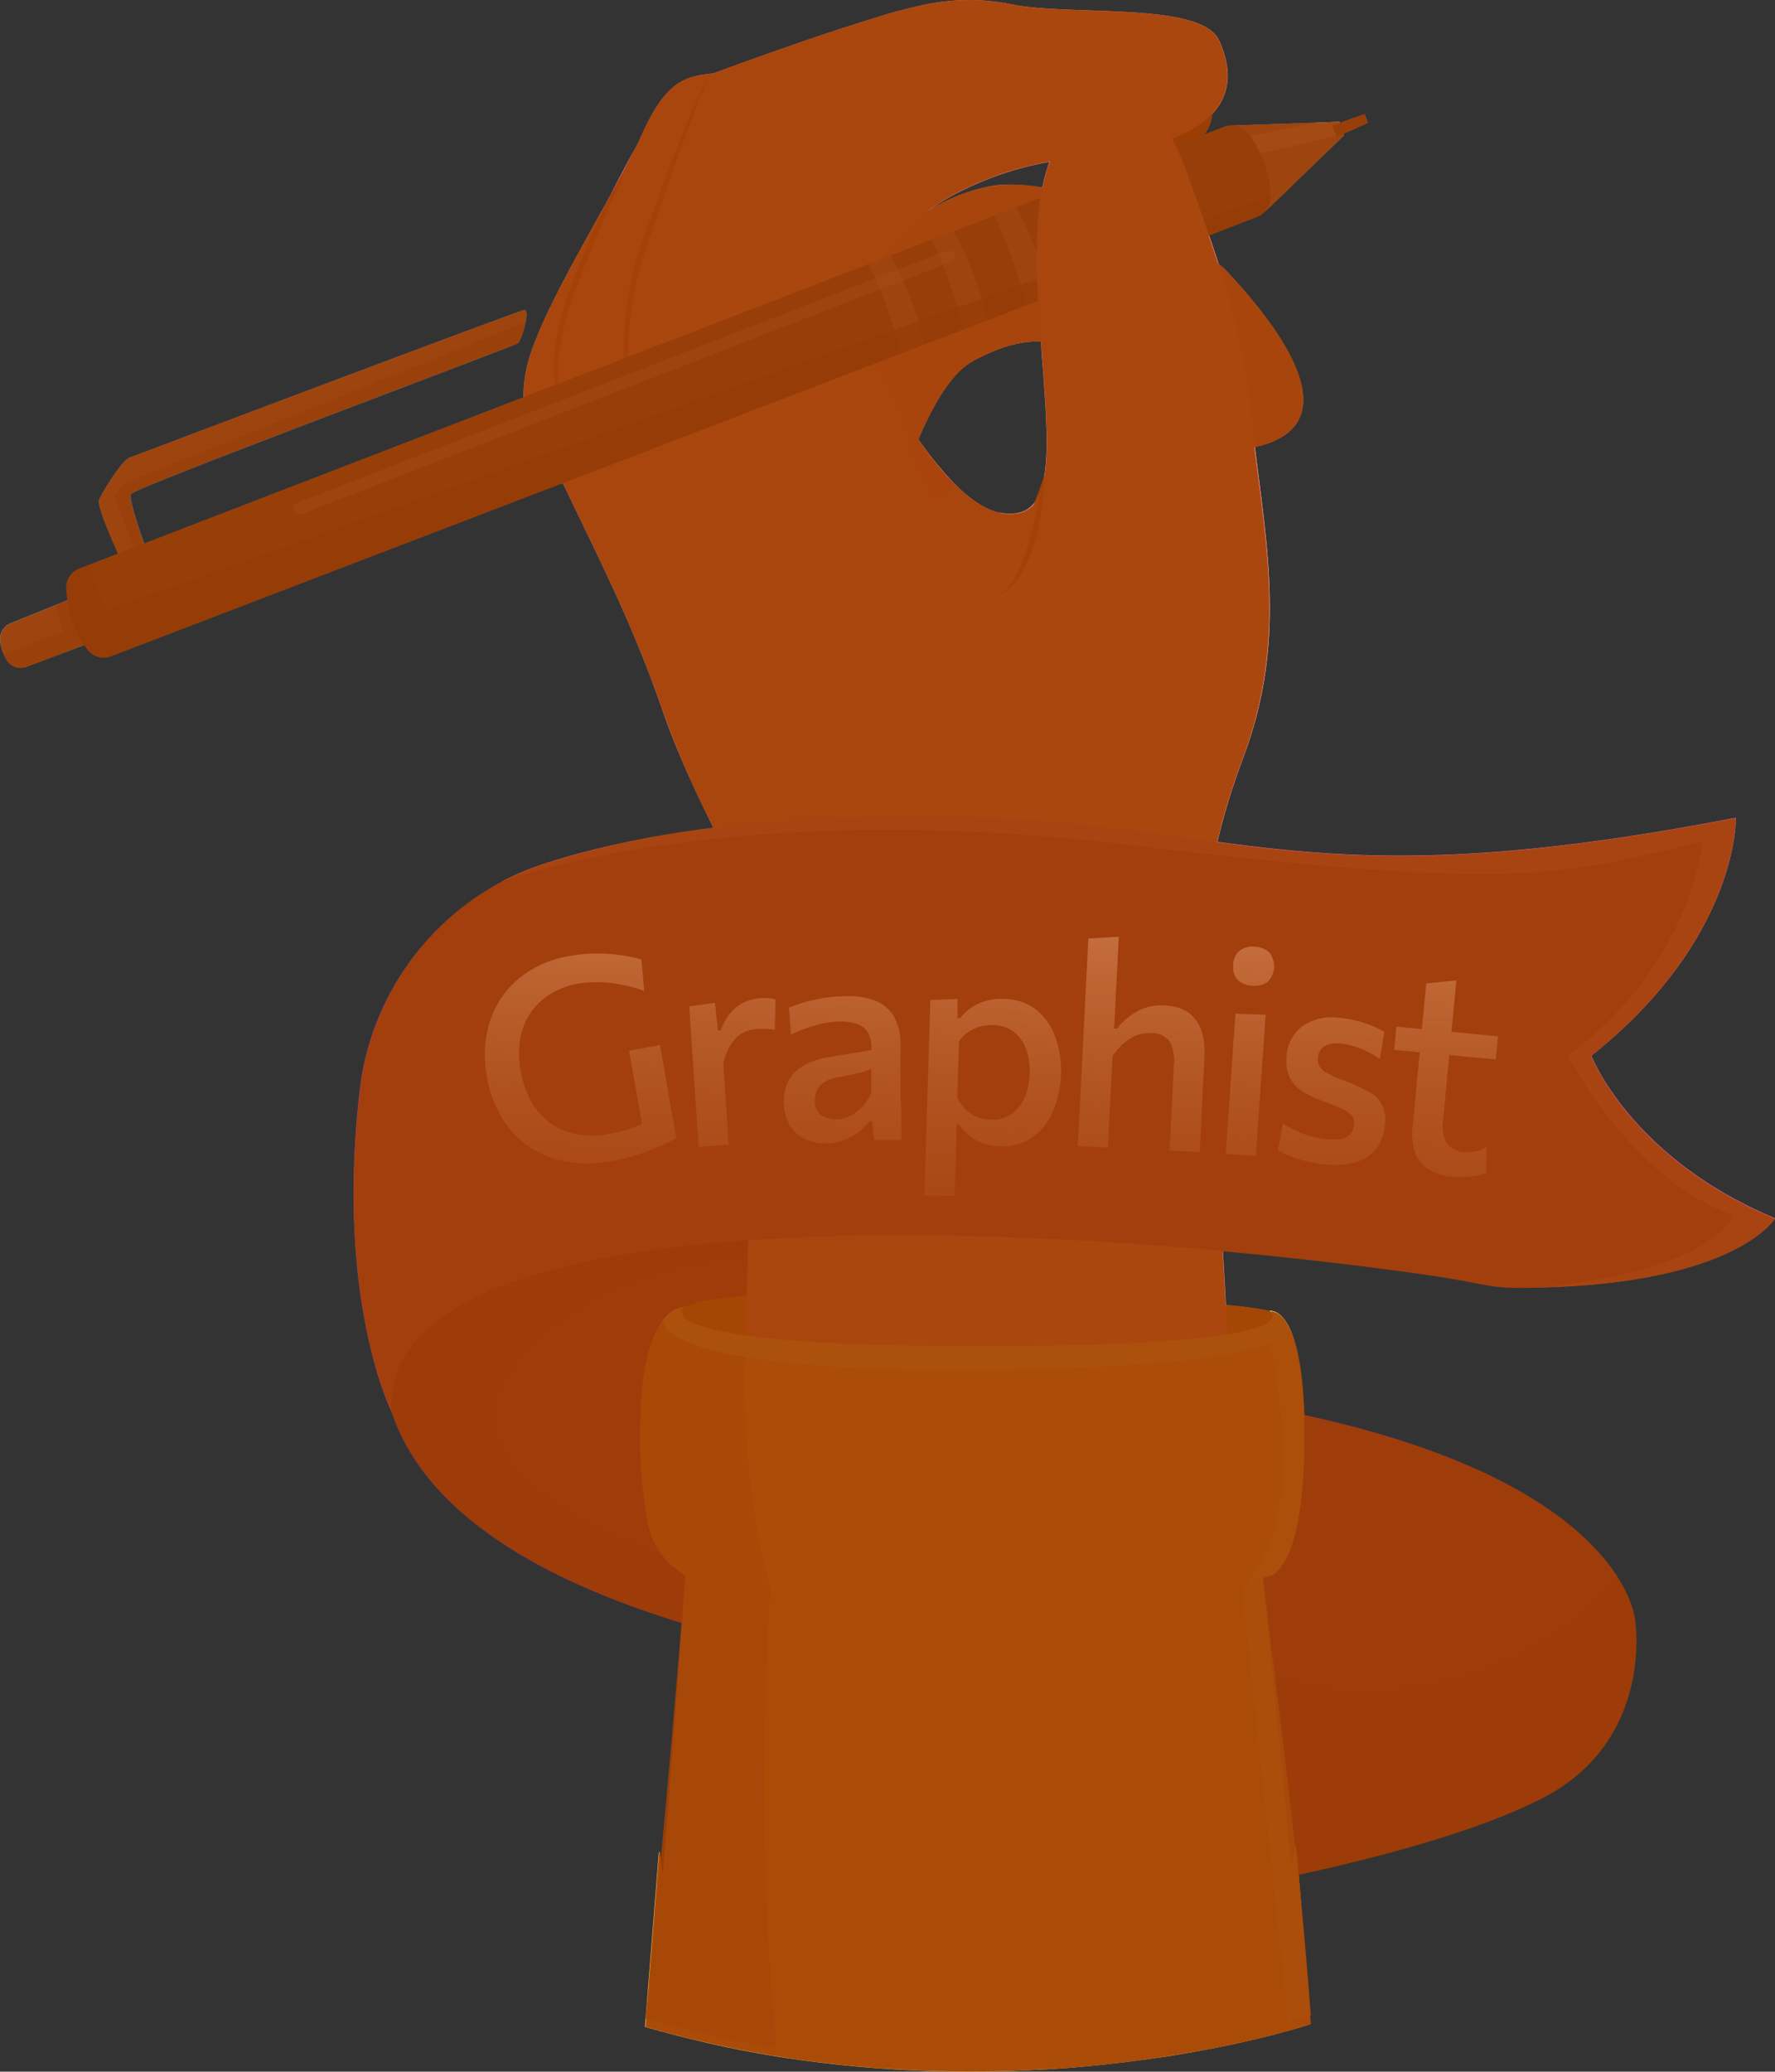 <svg xmlns="http://www.w3.org/2000/svg" xmlns:xlink="http://www.w3.org/1999/xlink" viewBox="0 0 294.77 343.88"><rect x="0" y="0" width="294.77" height="343.88" fill="#333333" stroke="none"/><defs><style>.cls-1{isolation:isolate;}.cls-2{fill:#7b3166;}.cls-3{fill:#4c1840;opacity:0.28;}.cls-4{fill:#db8686;}.cls-5{fill:#ba8e2d;}.cls-6{fill:#f89a98;}.cls-7{fill:#bc5e5e;opacity:0.25;}.cls-8{fill:#ba6060;}.cls-9{fill:#76829b;}.cls-10,.cls-15{fill:#fff;}.cls-10{opacity:0.51;}.cls-11{fill:#3c465f;}.cls-12,.cls-13,.cls-16{fill:#222a3a;}.cls-12{opacity:0.46;}.cls-13{opacity:0.4;}.cls-14{opacity:0.31;}.cls-16{opacity:0.72;}.cls-17{fill:#f0c052;}.cls-18{fill:#ffcd54;}.cls-19,.cls-20{fill:#fff983;}.cls-19{opacity:0.64;}.cls-21{fill:#a64588;}.cls-22{fill:#ff8ac2;opacity:0.71;}.cls-23{fill:#a23e00;opacity:0.9;mix-blend-mode:color;}.cls-24{fill:url(#linear-gradient);}</style><linearGradient id="linear-gradient" x1="164.56" y1="234.71" x2="164.56" y2="149.75" gradientTransform="translate(5.93 -5.38) rotate(1.91)" gradientUnits="userSpaceOnUse"><stop offset="0" stop-color="#a23e00" stop-opacity="0"/><stop offset="1" stop-color="#efa77a" stop-opacity="0.5"/></linearGradient></defs><title>hand</title><g class="cls-1"><g id="Layer_2" data-name="Layer 2"><g id="OBJECTS"><path class="cls-2" d="M256.45,298.22c-18,9.5-54,15.5-54,15.5s7.5-27.5-48-35.5-82.87-23.77-89.5-44c-9.5-29,66.48-34.5,66.48-34.5a15.33,15.33,0,0,0,2.82,8.17c7.84,11.16,32.42,16.89,79.25,26.33,36.19,7.29,49.8,19.42,54.92,27.31,2.95,4.55,3.08,7.7,3.08,7.7S274.45,288.72,256.45,298.22Z"/><path class="cls-3" d="M256.45,298.22c-18,9.5-54,15.5-54,15.5s7.5-27.5-48-35.5-82.87-23.77-89.5-44c-9.5-29,66.48-34.5,66.48-34.5a15.33,15.33,0,0,0,2.82,8.17c-14.9.18-37.46,3.38-49.3,19.6-18.67,25.56,59.14,43.23,88.57,40.43s32,17.91,64.1,11.56c15.52-3.07,25.07-10.79,30.8-18,2.95,4.55,3.08,7.7,3.08,7.7S274.45,288.72,256.45,298.22Z"/><path class="cls-4" d="M151.7,75s4.25-12,9.75-15,11.75-5,17.25-1.27,18,20,32.12,14.77S208.51,50.14,203.7,45,176,28.47,164,31,142.2,43.61,138.45,52.79,151.7,75,151.7,75Z"/><path class="cls-5" d="M113.61,217c8-5,90.41-1.67,97.21.66s3.79,16-46.54,18S105.61,222,113.61,217Z"/><path class="cls-6" d="M208,70.72c-2-18.5-6-28-10.5-41-.18-.54-.37-1.06-.56-1.56-.1-.25-.19-.5-.29-.74l-.36-.89-.16-.39c-.31-.73-.63-1.41-1-2.05l-.3-.59-.26-.48a17.2,17.2,0,0,0,6.76-4.12c3.33-3.54,3.06-8,1.12-12.18-3-6.5-24.5-4-34.5-6-7-1.4-12.54-.59-18.49,1.05l-.12,0c-2.51.69-5.09,1.54-7.89,2.42-9.5,3-23,8-23,8-5,.5-8,1.5-12,10.5s-17,29-19,38.5,2.5,11.5,7,21,10.5,21,15.5,35.5,13.5,28.5,13.5,30a196.58,196.58,0,0,1,1.5,31c-.5,19-1.5,56.5-1.5,56.5A105.32,105.32,0,0,0,141,239.86c33.62,5.92,63.49-4.64,63.49-4.64s-1.5-36-3.5-56c-1.61-16.08-1.92-28,1.92-42.39.16-.62.33-1.24.51-1.87s.41-1.38.62-2.09c.15-.49.31-1,.47-1.49s.29-.9.45-1.35c.21-.64.43-1.28.66-1.93s.57-1.57.87-2.38C214,105.72,210,89.22,208,70.72Zm-39,14.5a7.33,7.33,0,0,1-1.15.09l-.55,0a4.78,4.78,0,0,1-.53-.06h-.09l-.49-.09-.14,0c-2.58-.61-5.18-2.45-7.68-5a59.64,59.64,0,0,1-8.14-10.83c-4.42-7.31-7.5-14.74-7.73-16.58-.4-3.18,2.37-10.79,10.55-17a39.89,39.89,0,0,1,7.45-4.46,53.23,53.23,0,0,1,13.92-4.45c-.18.47-.35.95-.49,1.45-.06.17-.11.35-.16.52s-.14.48-.2.73c-.13.49-.24,1-.35,1.5l-.15.76c-.05.26-.1.52-.14.79-.09.52-.17,1.06-.24,1.6,0,0,0,0,0,.06-.06.52-.12,1-.17,1.58s-.09,1-.13,1.51c0,.11,0,.22,0,.33a101.11,101.11,0,0,0,0,11c.12,2.65.31,5.27.49,7.76.05.63.1,1.24.14,1.85C174,71.72,175.36,84.15,169,85.22Z"/><path class="cls-7" d="M201.33,18.9c0,2.42-2.08,4.88-5.25,7.24-6,4.51-16.05,8.66-23.77,11.46,0-.11,0-.22,0-.33,0-.51.08-1,.13-1.51s.11-1.06.17-1.58c0,0,0,0,0-.06.07-.54.15-1.08.24-1.6,0-.27.09-.53.14-.79l.15-.76c.11-.51.22-1,.35-1.5.06-.25.13-.49.2-.73s.1-.35.16-.52c.14-.5.31-1,.49-1.45a53.23,53.23,0,0,0-13.92,4.45A39.89,39.89,0,0,0,153,35.68c-8.18,6.25-10.95,13.86-10.55,17,.23,1.84,3.31,9.27,7.73,16.58a59.64,59.64,0,0,0,8.14,10.83c-1.13,2.92-2.68,3.92-4.79,1.55-8.92-10-14.58-25.46-13.06-36.4s17.64-23.73,36.05-22.55S201.33,18.9,201.33,18.9Z"/><path class="cls-7" d="M137.91,134.22c3.33,8.43,4.54,58.5,4,78-.16,6.22-.53,15.7-1,27.64a105.32,105.32,0,0,1-17.51-4.64s1-37.5,1.5-56.5a196.58,196.58,0,0,0-1.5-31c0-1.5-8.5-15.5-13.5-30s-11-26-15.5-35.5-9-11.5-7-21,15-29.5,19-38.5,7-10,12-10.5c0,0,13.5-5,23-8,2.8-.88,5.38-1.73,7.89-2.42C147.73,2.34,131,8.13,122,18.9c-9.5,11.32-14.74,42.8-12,48.82s4.83,18.5,12,31S135.14,127.22,137.91,134.22Z"/><path class="cls-8" d="M118.45,12.22a6.36,6.36,0,0,0-1.09,1.66c-.31.58-.59,1.19-.85,1.8-.53,1.22-1,2.46-1.48,3.71-1,2.49-1.84,5-2.71,7.52L107,42a59.39,59.39,0,0,0-2.67,15.6,34.85,34.85,0,0,0,.07,4,12.8,12.8,0,0,0,.79,3.81,6.68,6.68,0,0,0,.47.82c.2.26.4.53.62.77a10.84,10.84,0,0,0,1.43,1.36,11.05,11.05,0,0,0,3.46,1.91,10.46,10.46,0,0,1-3.62-1.7,10.74,10.74,0,0,1-1.54-1.32,8.18,8.18,0,0,1-.69-.75,7.82,7.82,0,0,1-.57-.88,13.07,13.07,0,0,1-1-4,36.27,36.27,0,0,1-.21-4,51.51,51.51,0,0,1,.69-8,57.63,57.63,0,0,1,1.79-7.86c.43-1.28.89-2.54,1.36-3.78l1.38-3.76c.92-2.5,1.8-5,2.78-7.51s1.93-5,3-7.43c.54-1.23,1.09-2.45,1.69-3.64A11.87,11.87,0,0,1,118.45,12.22Z"/><path class="cls-8" d="M105.83,24C105,26,104,27.9,103.19,29.85s-1.74,3.88-2.57,5.84c-1.68,3.9-3.35,7.81-4.77,11.81a46.89,46.89,0,0,0-3.1,12.22A20.53,20.53,0,0,0,93,66,10.48,10.48,0,0,0,96,71.47a10.35,10.35,0,0,1-3.41-5.37A21.1,21.1,0,0,1,92,59.67a44.71,44.71,0,0,1,2.93-12.52c1.52-4,3.18-7.93,5-11.78S103.69,27.72,105.83,24Z"/><polygon class="cls-9" points="223.2 22.47 209.97 35.24 206.79 26.1 205.7 22.96 204.95 20.82 218.62 20.35 222.45 20.22 223.12 22.22 223.2 22.47"/><polygon class="cls-10" points="223.12 22.22 206.79 26.1 205.7 22.96 218.62 20.35 222.45 20.22 223.12 22.22"/><polygon class="cls-11" points="221.2 20.84 226.63 18.89 227.2 20.39 222.02 22.73 221.2 20.84"/><path class="cls-9" d="M87.29,53.46C87,54.92,86.37,56.69,86,57c-.75.5-63.75,24-64.25,25s2.75,9.75,2.75,9.75l-1.64.58-2.61.92S16,84.22,16.45,83s3.75-6.5,5-7S85.72,51.72,87,51.47C87.51,51.36,87.52,52.32,87.29,53.46Z"/><path class="cls-12" d="M21.7,82c-.5,1,2.75,9.75,2.75,9.75l-1.64.58L19,82.48l1.5-2.26L87.29,53.46C87,54.92,86.37,56.69,86,57,85.2,57.47,22.2,81,21.7,82Z"/><path class="cls-9" d="M15.7,106.47,4.44,110.66a2.74,2.74,0,0,1-3.15-.84,5.4,5.4,0,0,1-.67-1.19A8.49,8.49,0,0,1,0,106.46a2.82,2.82,0,0,1,1.73-3l7.53-3.06,4.16-1.7C12.45,102,15.7,106.47,15.7,106.47Z"/><path class="cls-13" d="M15.7,106.47,4.44,110.66a2.74,2.74,0,0,1-3.15-.84,5.4,5.4,0,0,1-.67-1.19l9.79-3.85a41.25,41.25,0,0,1-1.12-4.36l4.16-1.7C12.45,102,15.7,106.47,15.7,106.47Z"/><path class="cls-11" d="M211,32.83A3.37,3.37,0,0,1,208.8,36L174.4,49.18l-4,1.52L164,53.18l-4,1.52-6.48,2.48-3.95,1.52L18.48,108.94a3.35,3.35,0,0,1-3.76-.91c-2.78-3.3-3.55-7.59-3.74-10.27a3.4,3.4,0,0,1,2.17-3.39l1.95-.75,129.16-49.8,3.65-1.41,6.79-2.62,3.65-1.4,6.79-2.62,3.65-1.41,34.52-13.31a3.4,3.4,0,0,1,3.87,1A17.22,17.22,0,0,1,211,32.51C211,32.62,211,32.73,211,32.83Z"/><path class="cls-9" d="M153.53,57.18l-3.95,1.52a72.65,72.65,0,0,0-5.32-14.88l3.65-1.41A59.26,59.26,0,0,1,153.53,57.18Z"/><path class="cls-9" d="M164,53.18l-4,1.52a73.16,73.16,0,0,0-5.31-14.91l3.65-1.4A59.05,59.05,0,0,1,164,53.18Z"/><path class="cls-9" d="M174.4,49.18l-4,1.52a73.43,73.43,0,0,0-5.31-14.93l3.65-1.41A59.26,59.26,0,0,1,174.4,49.18Z"/><g class="cls-14"><path class="cls-15" d="M49.77,85.38a1,1,0,0,1-.37-1.93L157.23,41.6a1,1,0,0,1,1.29.57,1,1,0,0,1-.57,1.29L50.13,85.32A1.13,1.13,0,0,1,49.77,85.38Z"/></g><path class="cls-16" d="M211,32.83A3.37,3.37,0,0,1,208.8,36L174.4,49.18l-4,1.52L164,53.18l-4,1.52-6.48,2.48-3.95,1.52L18.48,108.94a3.35,3.35,0,0,1-3.76-.91c-2.78-3.3-3.55-7.59-3.74-10.27a3.4,3.4,0,0,1,2.17-3.39l1.95-.75a13.67,13.67,0,0,0,2.85,7.6L211,32.51C211,32.62,211,32.73,211,32.83Z"/><path class="cls-6" d="M206.45,125.72c-.3.81-.59,1.6-.87,2.38s-.45,1.29-.66,1.93c-.16.45-.3.9-.45,1.35s-.32,1-.47,1.49c-.21.71-.42,1.4-.62,2.09s-.35,1.25-.51,1.87c-21.41-6.17-31.38-31.37-35.47-46.16-.58-2.09-1-4-1.4-5.57l.14,0,.49.09h.09a4.78,4.78,0,0,0,.53.06l.55,0a7.33,7.33,0,0,0,1.15-.09c6.41-1.07,5-13.5,4-27,0-.61-.09-1.22-.14-1.85-.18-2.49-.37-5.11-.49-7.76a99.73,99.73,0,0,1,0-11.34c0-.51.08-1,.13-1.51s.11-1.06.17-1.58c0,0,0,0,0-.06.07-.54.15-1.08.24-1.6,0-.27.09-.53.14-.79l.15-.76c.11-.51.22-1,.35-1.5.06-.25.13-.49.2-.73s.1-.35.16-.52c.14-.5.31-1,.49-1.45A14.54,14.54,0,0,1,179,20.22c2.59-2,4.91-3.09,7-3.29,3.37-.32,6.16,1.69,8.62,6.09l.26.48.3.59c.38.75.75,1.56,1.11,2.44l.36.89c.1.24.19.49.29.74.19.5.38,1,.56,1.56,4.5,13,8.5,22.5,10.5,41S214,105.72,206.45,125.72Z"/><path class="cls-7" d="M179.68,60.44c.64,5.79,1.72,11.66.67,17.39s-4.87,11.43-10.57,12.62a10.2,10.2,0,0,1-2.38.22c-6.9-.11-12.78-6.89-15.24-13.72a44.57,44.57,0,0,1-2-7.65c4.44,7.3,10.21,14.47,15.82,15.8l.14,0,.49.09h.09a4.78,4.78,0,0,0,.53.06l.55,0a7.33,7.33,0,0,0,1.15-.09c6.41-1.07,5-13.5,4-27,0-.61-.09-1.22-.14-1.85-.18-2.49-.37-5.11-.49-7.76a99.73,99.73,0,0,1,0-11.34c0-.51.08-1,.13-1.51s.11-1.06.17-1.58c0,0,0,0,0-.06.07-.54.15-1.08.24-1.6,0-.27.09-.53.14-.79l.15-.76c.11-.51.22-1,.35-1.5.06-.25.13-.49.2-.73s.1-.35.16-.52c.14-.5.31-1,.49-1.45A14.54,14.54,0,0,1,179,20.22c2.59-2,4.91-3.09,7-3.29-2.38,5.28-5.08,10-5.95,16.38A111.94,111.94,0,0,0,179.68,60.44Z"/><path class="cls-8" d="M166,98.72a5.82,5.82,0,0,0,1.89-1.9,17.35,17.35,0,0,0,1.32-2.34A38.05,38.05,0,0,0,171,89.39q.72-2.62,1.3-5.29c.39-1.79.73-3.58,1.15-5.38,0,.92-.07,1.84-.1,2.76s-.18,1.84-.29,2.75a40.49,40.49,0,0,1-1.1,5.43,26,26,0,0,1-2.09,5.17,13.21,13.21,0,0,1-1.63,2.29A5.37,5.37,0,0,1,166,98.72Z"/><path class="cls-17" d="M217.62,336s-1.31.44-3.74,1.11c-1.79.5-4.19,1.12-7.12,1.78l-1.1.25c-2.24.49-4.76,1-7.54,1.49-2,.36-4.06.71-6.27,1l-.84.12c-5.37.77-11.41,1.42-18,1.8l-.43,0c-5.47.3-11.32.41-17.45.24H155c-5.75-.16-11.75-.57-17.93-1.31l-.45-.05q-3-.35-6-.81l-1.79-.28c-3.62-.59-7.31-1.29-11-2.14L117,339q-4.9-1.11-9.9-2.56s.21-2.67.57-7.13c.24-3,.55-6.88.9-11.29.23-3,.49-6.34.77-9.81s.58,5.37.87,1.5c.26-3.25.51-6.55.76-9.86.3-3.77.58-7.53.87-11.22.25-3.39.5-6.71.73-9.9.45-5.91.84-11.35,1.15-15.89.07-1.1.14-2.15.21-3.14,0,0,4.32.76,11.76,1.54l.76.07.57.06c3.92.39,8.62.77,13.93,1.06l.36,0c4.5.24,9.44.4,14.72.43h.08c4,0,8.13,0,12.45-.17h.33c4.5-.15,9.17-.41,14-.81l.7-.06c3.54-.3,7.15-.67,10.81-1.14l1-.13c4.58-.58,9.23-1.3,13.92-2.19l.23,2.19c.08.74.17,1.67.28,2.75.36,3.46.88,8.55,1.49,14.71.31,3,.63,6.3,1,9.77s.71,7.33,1.08,11.23c.31,3.19.62,6.46.92,9.78.35,3.7.69-5.29,1-1.53.29,3.28.58,6.55.85,9.79.33,3.81.63,7.58.92,11.23C217.25,330.92,217.44,333.48,217.62,336Z"/><path class="cls-18" d="M216.62,238.63c0,22.34-5.8,23-5.8,23l-1,.28c-.58.15-1.41.36-2.48.6h0c-9.5,2.14-37.8,7.09-79.4,1.81-3.26-.42-6.61-.89-10-1.44a12.53,12.53,0,0,1-4.13-1.44,12.35,12.35,0,0,1-6.16-8.37,79.15,79.15,0,0,1-1.3-17.1c.17-9.72,2-14.47,3.73-16.79s3.61-2.21,3.61-2.21-3.62,2.81,10.29,4.74c7.21,1,19.13,1.75,38.71,1.75,34,0,44.63-2.05,47.64-3.72,2.07-1.15.56-2.11.56-2.11s1.85-.42,3.46,3.22C215.52,223.67,216.62,228.91,216.62,238.63Z"/><path class="cls-7" d="M107.12,335s4.76-46.49,6.62-73.6a12.35,12.35,0,0,1-6.16-8.37,79.15,79.15,0,0,1-1.3-17.1c.17-9.72,2-14.47,3.73-16.79s3.61-2.21,3.61-2.21-3.62,2.81,10.29,4.74A141.9,141.9,0,0,0,127,260c.28,1.23.58,2.46.91,3.69,0,0,0,.22,0,.66a476.36,476.36,0,0,0,1,75.61A183.08,183.08,0,0,1,107.12,335Z"/><path class="cls-19" d="M217.62,334.54s-1.31.44-3.74,1.11l-7.6-72c.36-.38.71-.77,1-1.17h0a20,20,0,0,0,2.2-3.35c5.55-10.5,3.62-26.83.75-39.42,2.07-1.15.56-2.11.56-2.11s1.85-.42,3.46,3.22c1.24,2.82,2.34,8.06,2.34,17.78,0,22.34-5.8,23-5.8,23l-1,.28C211.25,276,215.44,304.57,217.62,334.54Z"/><path class="cls-20" d="M214.28,220.85c-2.16,2.28-8.92,4.54-25.6,5.65-34.64,2.31-76.7.85-78.67-7.32,1.82-2.38,3.61-2.21,3.61-2.21s-8.34,6.49,49,6.49,48.2-5.83,48.2-5.83S212.67,217.21,214.28,220.85Z"/><path class="cls-21" d="M294.77,202.22s-6.25,10.71-39.16,11.48h0c-9.75.22-6.26-.42-21.23-2.48-65.5-9-170.91-13-169.41,23,0,0-9.3-18.57-5.23-53.29a45.05,45.05,0,0,1,23.56-34.54h0a43.76,43.76,0,0,1,7.13-3c11.18-3.63,26.81-6.68,48.52-7.63,65.05-2.85,69.32,15.5,149.32,0,0,0,.5,20-24,39.5C264.27,175.22,270.77,192.22,294.77,202.22Z"/><path class="cls-22" d="M294.77,202.22s-6.25,10.71-39.16,11.48c29.79-3,32.16-12,32.16-12-17-6-27.44-26.5-27.44-26.5,20.57-15,22.44-35.5,22.44-35.5-24,5.5-29.32,8.5-95.82.5-65.69-7.9-102.76,5.83-103.65,6.16a43.76,43.76,0,0,1,7.13-3c11.18-3.63,26.81-6.68,48.52-7.63,65.05-2.85,69.32,15.5,149.32,0,0,0,.5,20-24,39.5C264.27,175.22,270.77,192.22,294.77,202.22Z"/><path class="cls-23" d="M210.82,217.63a45.33,45.33,0,0,0-7.27-1c-.15-2.82-.32-5.83-.5-8.92,11,1,21.59,2.22,31.31,3.56,15,2.06,11.48,2.7,21.23,2.48h0c32.91-.77,39.16-11.48,39.16-11.48-24-10-30.5-27-30.5-27,24.5-19.5,24-39.5,24-39.5-44.1,8.54-65.18,6.8-86.12,4q.33-1.43.72-2.88c.16-.62.33-1.24.51-1.87s.41-1.38.62-2.09c.15-.49.31-1,.47-1.49s.29-.9.45-1.35c.21-.64.43-1.28.66-1.93s.57-1.57.87-2.38c7-18.75,4-34.42,1.89-51.55a16.79,16.79,0,0,0,2.48-.7C225,68.22,208.51,50.14,203.7,45a13.76,13.76,0,0,0-1.43-1.3c-.5-1.54-1-3.06-1.54-4.58L208.8,36a3.55,3.55,0,0,0,1.17-.77h0l.06-.06s0,0,.05,0L223.2,22.47l-.08-.23,4.08-1.84-.57-1.5-4.13,1.48-.05-.16-3.83.13L205,20.82v0a3.34,3.34,0,0,0-1.65.2L200,22.31a6.16,6.16,0,0,0,1.3-3.41c3.33-3.54,3.06-8,1.12-12.18-3-6.5-24.5-4-34.5-6-7-1.4-12.54-.59-18.49,1.05l-.12,0c-2.51.69-5.09,1.54-7.89,2.42-9.5,3-23,8-23,8-5,.5-8,1.5-12,10.5L105.83,24c-.55,1.05-1.14,2.22-1.77,3.48-5.32,10.05-14.92,25.64-16.61,33.7A19.26,19.26,0,0,0,87,65.91L23.91,90.22C23,87.68,21.33,82.71,21.7,82c.5-1,63.5-24.5,64.25-25,.42-.28,1.07-2,1.34-3.51.23-1.14.22-2.1-.33-2-1.24.25-64.26,24-65.51,24.5s-4.5,5.75-5,7c-.38,1,2,6.37,3.13,8.92L15.1,93.62l-1.95.75A3.4,3.4,0,0,0,11,97.76c0,.56.11,1.2.21,1.88l-1.9.78-7.53,3.06a2.82,2.82,0,0,0-1.73,3,8.49,8.49,0,0,0,.59,2.17,5.4,5.4,0,0,0,.67,1.19,2.74,2.74,0,0,0,3.15.84L14,107.09a10.41,10.41,0,0,0,.7.94,3.35,3.35,0,0,0,3.76.91l75-28.73c.33.64.67,1.29,1,2,4.5,9.5,10.5,21,15.5,35.5a168.34,168.34,0,0,0,8.53,19.69,152.77,152.77,0,0,0-28,5.94,43.76,43.76,0,0,0-7.13,3h0a45.05,45.05,0,0,0-23.56,34.54C55.65,215.65,65,234.22,65,234.22c4.71,14.37,19.9,26.49,48.2,35.17-1,12.31-2.27,26.84-3.43,39.1-.12-1.05-.24-1.78-.36-.26-.28,3.47-.54,6.77-.77,9.81-.35,4.41-.66,8.26-.9,11.29l0,.31-.54,5.4.11,0c-.07.9-.11,1.39-.11,1.39q5,1.46,9.9,2.56l.85.19c3.72.85,7.41,1.55,11,2.14l1.79.28q3,.47,6,.81l.45.05c6.18.74,12.18,1.15,17.93,1.31h.1c6.13.17,12,.06,17.45-.24l.43,0c6.58-.38,12.62-1,18-1.8l.84-.12c2.21-.32,4.3-.67,6.27-1,2.78-.49,5.3-1,7.54-1.49l1.1-.25c2.93-.66,5.33-1.28,7.12-1.78,2.43-.67,3.74-1.11,3.74-1.11,0-.45-.07-.92-.1-1.38l.1,0c-.46-6.3-1-12.54-1.6-18.59l-.42-4.81c12.12-2.62,29.84-7.12,40.85-12.92,18-9.5,15.05-29,15.05-29s-.13-3.15-3.08-7.7c-5-7.67-18-19.33-51.87-26.67-.24-7.34-1.2-11.58-2.27-14-1.61-3.64-3.46-3.22-3.46-3.22h0Zm-44.1-132.4h-.09l-.49-.09-.14,0a9.91,9.91,0,0,1-1-.31l-.28-.11c-.25-.1-.5-.2-.74-.32a3.59,3.59,0,0,1-.34-.17c-.23-.11-.45-.23-.68-.36l-.38-.24-.63-.4-.41-.29-.59-.44-.45-.36-.53-.45-.48-.43-.5-.46-.5-.48-.42-.43-.64-.68-.46-.51-.57-.64-.5-.6c-.16-.2-.33-.4-.49-.61l-.54-.68-.44-.57-.56-.75c-.14-.18-.27-.37-.4-.55l-.57-.81c-.13-.17-.25-.35-.37-.53h0c1.49-3.57,4.87-10.72,8.95-12.94,3.61-2,7.55-3.52,11.38-3.29l.12,1.54c.58,7.88,1.3,15.4.53,20.5h0l-1.85,5A4.37,4.37,0,0,1,169,85.22a7.33,7.33,0,0,1-1.15.09l-.55,0A4.78,4.78,0,0,1,166.72,85.23Zm7.16-57c-.06.17-.11.35-.16.52s-.14.48-.2.73c-.13.49-.24,1-.35,1.5l0,.14A25.46,25.46,0,0,0,164,31a31.58,31.58,0,0,0-10.14,4.12,39.24,39.24,0,0,1,6.63-3.87,53.23,53.23,0,0,1,13.92-4.45C174.19,27.24,174,27.72,173.88,28.22Z"/><path class="cls-24" d="M111.55,184.58c.22,1.24.48,2.67.76,4.29a13.21,13.21,0,0,1-1.87,1c-.76.37-1.62.73-2.56,1.09s-2,.69-3,1-2.17.56-3.29.76a21.4,21.4,0,0,1-7.81.06,15.77,15.77,0,0,1-6.17-2.61,15.56,15.56,0,0,1-4.37-4.82,19.73,19.73,0,0,1-2.37-6.59,18.77,18.77,0,0,1,.49-9.22,15.28,15.28,0,0,1,4.78-7.09,17.79,17.79,0,0,1,8.58-3.78,24,24,0,0,1,3.43-.37,28.21,28.21,0,0,1,3.21.06,25.66,25.66,0,0,1,2.85.37,20.25,20.25,0,0,1,2.3.54l.48,5.22a25.38,25.38,0,0,0-4.06-1.09,20.09,20.09,0,0,0-3.68-.36,18.4,18.4,0,0,0-3.3.26A13,13,0,0,0,91.4,165a10.81,10.81,0,0,0-3.26,3.09,11.08,11.08,0,0,0-1.74,4.34,15.16,15.16,0,0,0,.08,5.4,15.82,15.82,0,0,0,1.61,4.76,11.44,11.44,0,0,0,3,3.62,10.65,10.65,0,0,0,4.38,2,15,15,0,0,0,5.75,0,24.38,24.38,0,0,0,2.62-.61,21.7,21.7,0,0,0,2.46-.88l.32-.15c-.07-.37-.13-.72-.19-1.06-.22-1.25-.44-2.5-.67-3.75l-.69-3.9c-.2-1.14-.41-2.29-.62-3.46l5.15-.92c.2,1.17.41,2.33.61,3.46l.69,3.91C111.11,182.09,111.33,183.34,111.55,184.58Zm16-18.89a7.85,7.85,0,0,0-1.28,0,8.38,8.38,0,0,0-2.3.52,6.46,6.46,0,0,0-2.34,1.58,9.18,9.18,0,0,0-1.93,3.27l-.47,0-.5-4.59-4.27.57q.18,2.73.36,5.43c.12,1.81.24,3.58.36,5.32l.15,2.35q.19,2.88.36,5.28t.33,4.95l5-.33q-.17-2.56-.33-4.92c-.1-1.57-.21-3.26-.33-5.06l-.24-3.54a11.13,11.13,0,0,1,1.11-2.9,6.3,6.3,0,0,1,1.44-1.71,4.71,4.71,0,0,1,1.56-.82,6.57,6.57,0,0,1,1.45-.28q.84,0,1.5,0c.45,0,.94.06,1.5.12l.11-5A6.38,6.38,0,0,0,127.56,165.69Zm22.14,19.83c0,1.14,0,2.38,0,3.71l-4.54,0-.31-3.1h-.45a10.86,10.86,0,0,1-1.69,1.71,9.21,9.21,0,0,1-2.41,1.38,8.57,8.57,0,0,1-3.11.57,7.66,7.66,0,0,1-3.59-.77,6.1,6.1,0,0,1-2.5-2.33,8.31,8.31,0,0,1-.3-7,6.14,6.14,0,0,1,1.76-2.19,8.69,8.69,0,0,1,2.45-1.34,16.12,16.12,0,0,1,2.75-.71l6.93-1.14a5.1,5.1,0,0,0-.6-3,3.39,3.39,0,0,0-1.9-1.39,9.29,9.29,0,0,0-2.74-.35,13.59,13.59,0,0,0-1.73.13,15.48,15.48,0,0,0-1.95.41c-.68.19-1.39.41-2.14.68a23.61,23.61,0,0,0-2.28.95l-.32-4.47c.57-.24,1.22-.47,1.94-.7s1.5-.43,2.34-.62a25.88,25.88,0,0,1,2.59-.44,27.23,27.23,0,0,1,2.73-.16,12.41,12.41,0,0,1,4.76.77,6.25,6.25,0,0,1,3.06,2.6,9.12,9.12,0,0,1,1.1,4.66c0,.75,0,1.69,0,2.8s0,2.15,0,3.1l0,2.83Q149.69,183.8,149.7,185.52Zm-5-4,0-4.14a4.83,4.83,0,0,1-.9.41,17.07,17.07,0,0,1-1.66.44c-.73.16-1.77.36-3.1.61a5.88,5.88,0,0,0-2,.7,3.49,3.49,0,0,0-1.71,3.17,2.72,2.72,0,0,0,1.07,2.42,4.35,4.35,0,0,0,2.47.68,5.24,5.24,0,0,0,2.22-.53,7.1,7.1,0,0,0,2-1.46A9.13,9.13,0,0,0,144.68,181.54ZM175.2,172a16.37,16.37,0,0,1,1,6.27,17,17,0,0,1-1.25,6,10.34,10.34,0,0,1-3.37,4.43,8.52,8.52,0,0,1-5.51,1.56,9.61,9.61,0,0,1-2.78-.49,7.84,7.84,0,0,1-2.24-1.22,8.85,8.85,0,0,1-1.79-1.87h-.38l-.05,1.84c-.06,1.8-.11,3.49-.16,5.06s-.09,3.22-.15,4.93h-5c.05-1.7.1-3.39.15-5s.1-3.45.16-5.37l.34-11.38c.06-1.74.11-3.52.17-5.33s.1-3.63.16-5.44l4.52-.15L159,169h.47a7.7,7.7,0,0,1,1.79-1.71,8.34,8.34,0,0,1,2.45-1.14,9.47,9.47,0,0,1,3-.34,8.86,8.86,0,0,1,5.32,1.76A10,10,0,0,1,175.2,172Zm-4.2,6.16a10.69,10.69,0,0,0-.58-3.94,6.28,6.28,0,0,0-2-2.89,5.73,5.73,0,0,0-3.56-1.17,7.2,7.2,0,0,0-2.12.25,6.58,6.58,0,0,0-1.92.89,5.88,5.88,0,0,0-1.55,1.52l-.29,9.5a8.22,8.22,0,0,0,1.36,1.83,6,6,0,0,0,1.8,1.22,6.43,6.43,0,0,0,2.32.48,5.7,5.7,0,0,0,3.63-1,6.46,6.46,0,0,0,2.15-2.86A10.93,10.93,0,0,0,171,178.18Zm22.36-11.27a8.28,8.28,0,0,0-3.37.48,9.71,9.71,0,0,0-2.62,1.49,12.31,12.31,0,0,0-1.88,1.87l-.47,0,.18-3.48c.1-2.12.21-4.14.31-6.06s.19-3.82.29-5.69l-5.06.29c-.09,1.8-.19,3.63-.28,5.48s-.19,3.76-.29,5.72l-.66,12.95c-.1,1.93-.19,3.69-.27,5.29s-.17,3.25-.26,5l5,.26c.09-1.71.17-3.35.25-4.92s.17-3.27.26-5.07l.27-5.21a12.26,12.26,0,0,1,1.75-2,7.44,7.44,0,0,1,2.12-1.38,5.54,5.54,0,0,1,2.52-.42,3.57,3.57,0,0,1,3.13,1.45,6.91,6.91,0,0,1,.67,3.87l-.21,4.19c-.09,1.74-.18,3.41-.26,5s-.17,3.26-.25,5l5,.26c.08-1.71.17-3.37.25-5s.17-3.38.27-5.26c0-.92.09-1.79.13-2.62s.09-1.74.14-2.76q.21-4.08-1.43-6.29C197.55,167.83,195.79,167,193.36,166.91Zm11.58,4.63q-.12,1.65-.24,3.45c-.09,1.21-.18,2.53-.28,4l-.16,2.35q-.19,2.88-.36,5.28c-.11,1.6-.22,3.25-.34,4.95l5,.35c.12-1.71.23-3.36.34-4.95s.23-3.36.37-5.28l.16-2.35c.1-1.47.19-2.82.28-4s.16-2.38.24-3.5.15-2.23.23-3.38l-5-.18C205.09,169.34,205,170.45,204.94,171.54Zm3.49-14.38a3.6,3.6,0,0,0-2.54.66,3,3,0,0,0-1.09,2.33,3.09,3.09,0,0,0,.76,2.54,3.66,3.66,0,0,0,2.37.95,3.78,3.78,0,0,0,2.57-.61,3.71,3.71,0,0,0,.34-4.85A3.54,3.54,0,0,0,208.43,157.16Zm18.7,24a30.68,30.68,0,0,0-3.9-1.77,18.4,18.4,0,0,1-2.81-1.23,3.25,3.25,0,0,1-1.28-1.14,2.37,2.37,0,0,1-.26-1.4,2.42,2.42,0,0,1,.62-1.56,2.68,2.68,0,0,1,1.38-.73,5.56,5.56,0,0,1,1.74-.1,10.46,10.46,0,0,1,1.93.38,16.3,16.3,0,0,1,2.34.89,12.15,12.15,0,0,1,2.24,1.33l.78-4.51a15.16,15.16,0,0,0-2-1,19,19,0,0,0-2.61-.85,16.86,16.86,0,0,0-3-.5,8.62,8.62,0,0,0-6,1.38,6.58,6.58,0,0,0-2.63,5.09,6.38,6.38,0,0,0,.51,3.46,5.86,5.86,0,0,0,2.06,2.26,15.9,15.9,0,0,0,3.28,1.57c1.37.51,2.46.95,3.24,1.3a4.82,4.82,0,0,1,1.68,1.13,1.81,1.81,0,0,1,.42,1.4,2.71,2.71,0,0,1-.73,1.83,2.85,2.85,0,0,1-1.6.72,8.46,8.46,0,0,1-2.09,0,14.58,14.58,0,0,1-2.69-.47,15.6,15.6,0,0,1-2.53-.93,14.18,14.18,0,0,1-2.2-1.26l-.76,4.52a15.26,15.26,0,0,0,2.21,1.05,19.13,19.13,0,0,0,2.74.83,21.39,21.39,0,0,0,3,.47,12.63,12.63,0,0,0,5.33-.49,6.38,6.38,0,0,0,3.18-2.36,7.61,7.61,0,0,0,1.26-3.74,5.18,5.18,0,0,0-2.89-5.63Zm13.55-6,3.11.3,4.62.43.36-3.86-7.73-.73c.08-.76.14-1.48.21-2.14.1-1.06.19-2.09.29-3.11s.2-2.11.31-3.3l-5,.52c-.14,1.48-.28,2.92-.41,4.33-.1,1-.2,2.1-.31,3.23l-4.24-.4-.36,3.86,4.24.41-.12,1.19c-.11,1.23-.23,2.47-.35,3.71s-.23,2.49-.35,3.73-.23,2.48-.35,3.71a9.57,9.57,0,0,0,.46,4.44,5.4,5.4,0,0,0,2.35,2.72,9.57,9.57,0,0,0,4,1.19,13.29,13.29,0,0,0,2.09,0,11.59,11.59,0,0,0,1.89-.24,6,6,0,0,0,1.43-.49l.05-4.25a5.93,5.93,0,0,1-1.88.73,6.59,6.59,0,0,1-1.84.12,3.63,3.63,0,0,1-2.89-1.49,5.75,5.75,0,0,1-.62-3.69Z"/></g></g></g></svg>